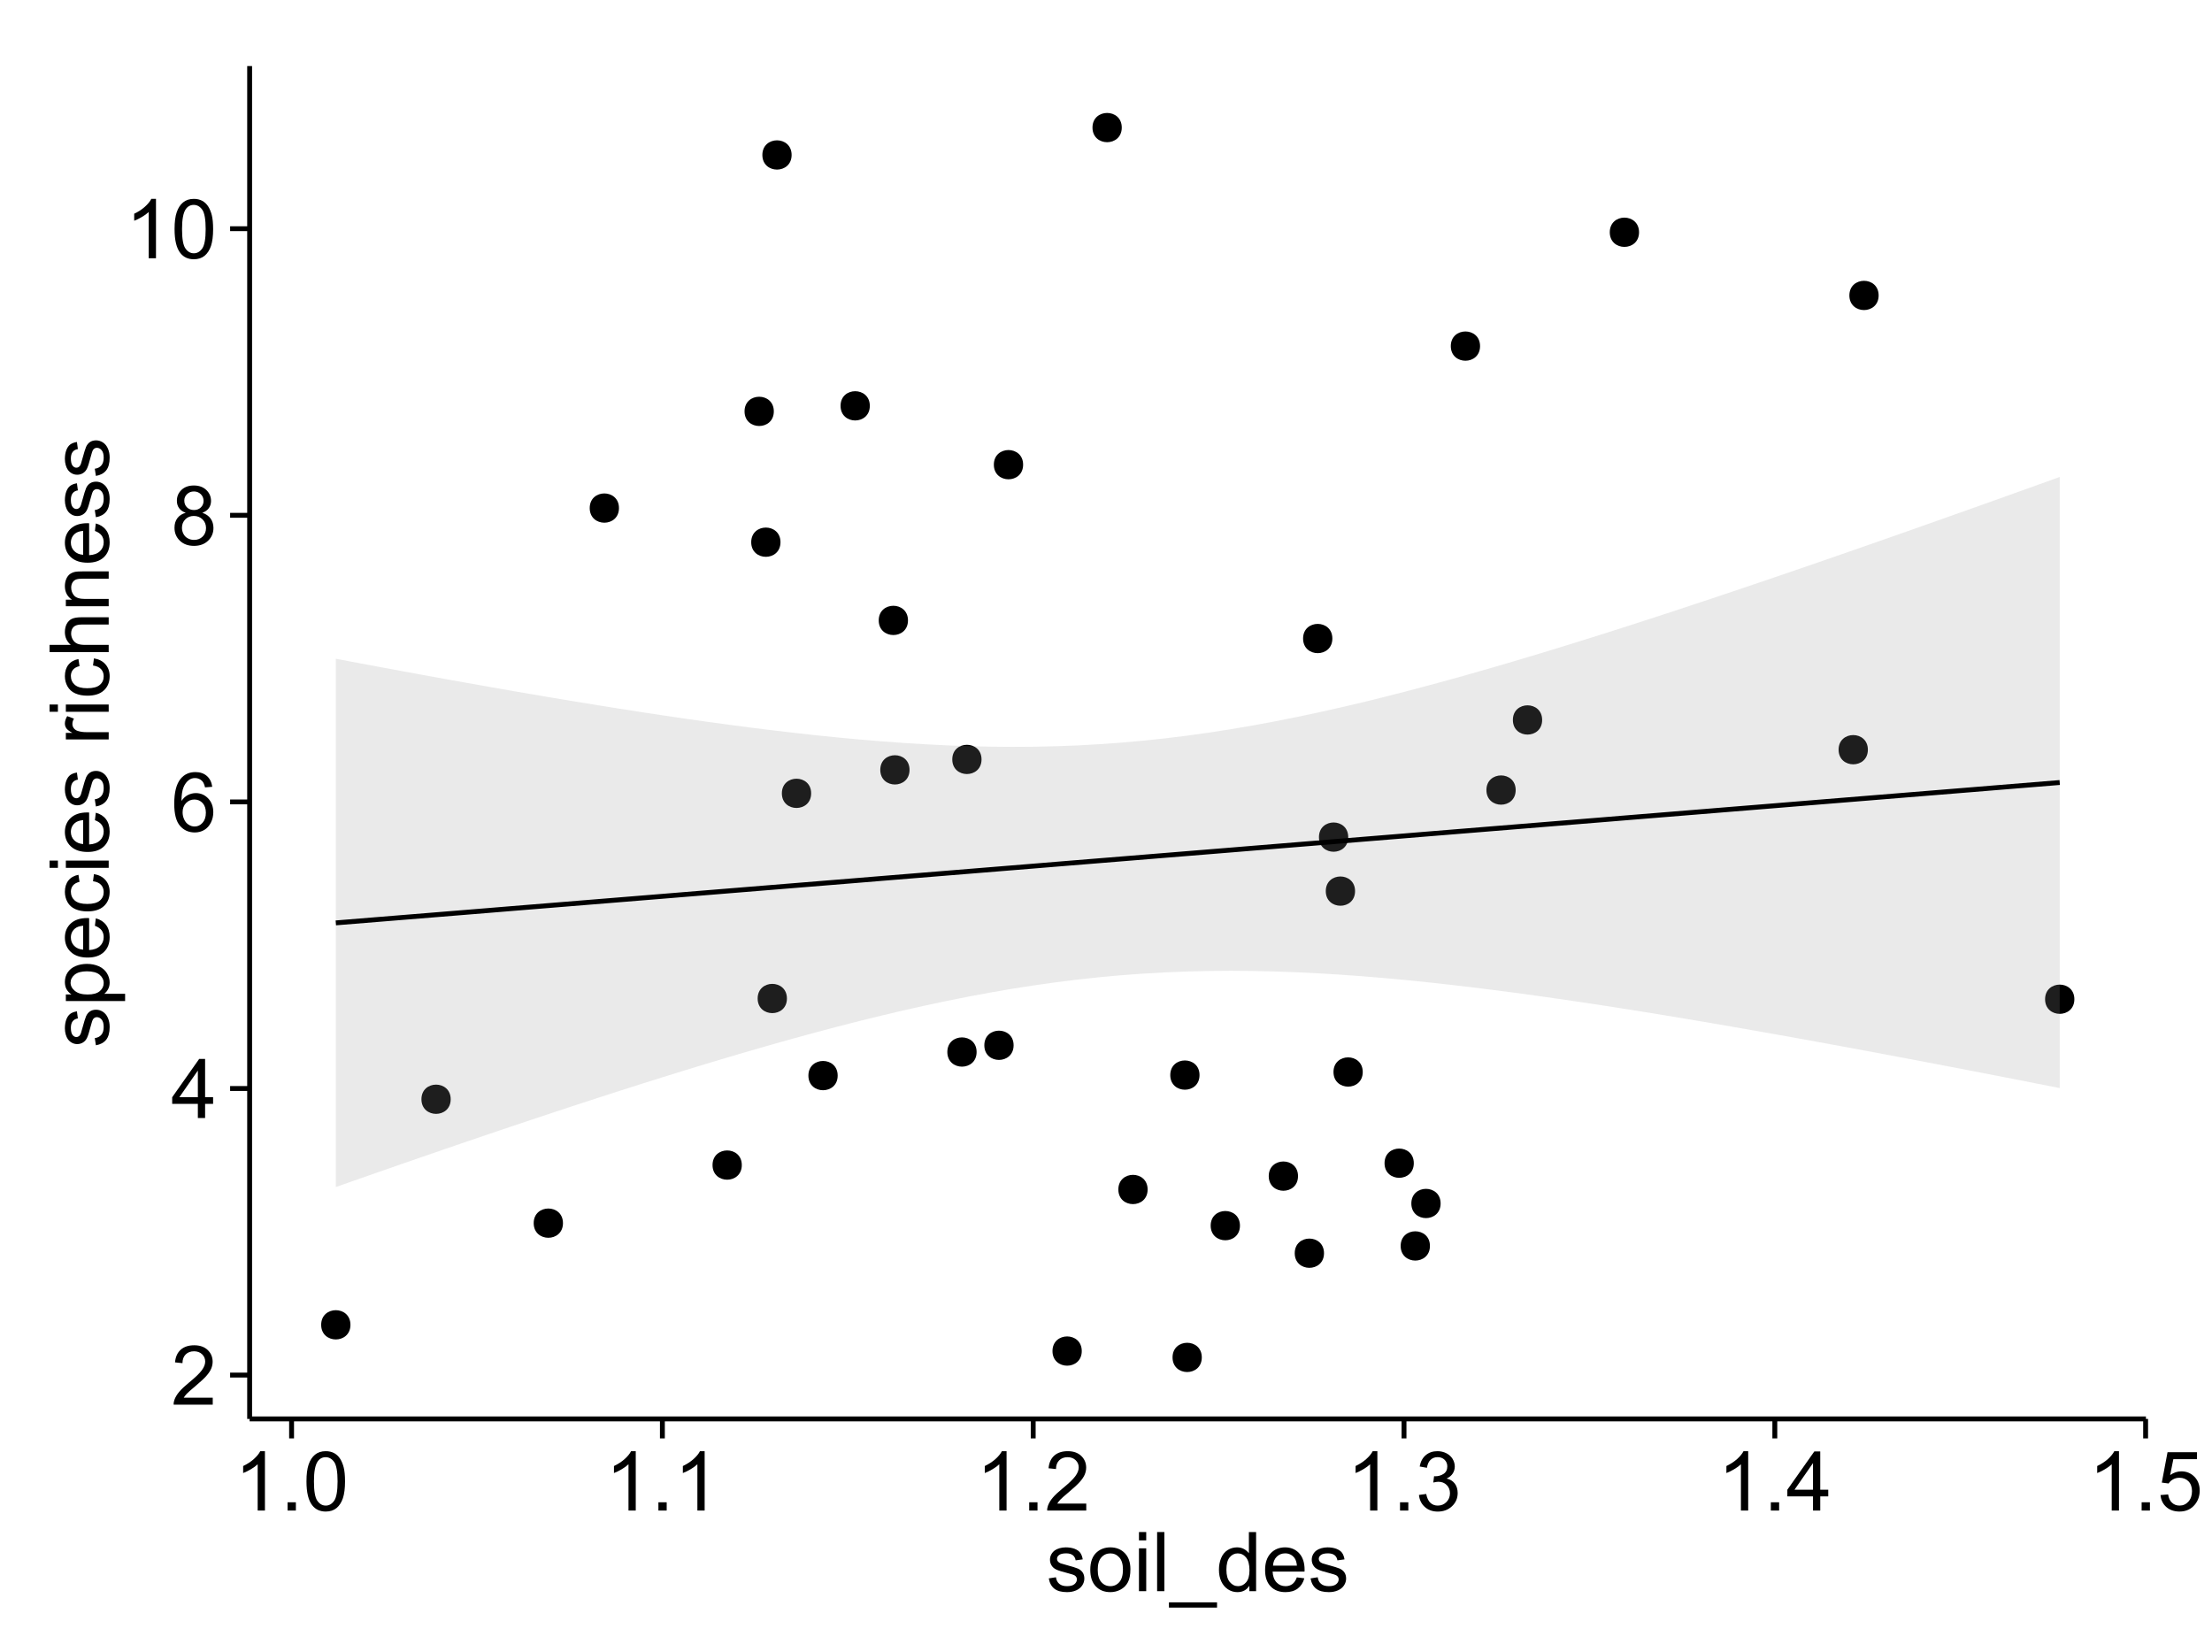<?xml version="1.0" encoding="UTF-8"?>
<svg xmlns="http://www.w3.org/2000/svg" xmlns:xlink="http://www.w3.org/1999/xlink" width="482pt" height="360pt" viewBox="0 0 482 360" version="1.1">
<defs>
<g>
<symbol overflow="visible" id="glyph0-0">
<path style="stroke:none;" d="M 9.062 -1.52 L 9.062 0 L 0.547 0 C 0.531 -0.379 0.594 -0.742 0.73 -1.098 C 0.945 -1.676 1.293 -2.25 1.77 -2.812 C 2.246 -3.375 2.934 -4.023 3.84 -4.766 C 5.238 -5.906 6.188 -6.816 6.68 -7.492 C 7.172 -8.16 7.418 -8.793 7.418 -9.395 C 7.418 -10.02 7.191 -10.551 6.746 -10.98 C 6.293 -11.41 5.711 -11.625 4.992 -11.629 C 4.23 -11.625 3.621 -11.395 3.164 -10.941 C 2.703 -10.48 2.469 -9.848 2.469 -9.043 L 0.844 -9.211 C 0.953 -10.422 1.371 -11.344 2.102 -11.984 C 2.824 -12.617 3.801 -12.938 5.027 -12.938 C 6.262 -12.938 7.238 -12.594 7.961 -11.91 C 8.68 -11.223 9.039 -10.371 9.043 -9.359 C 9.039 -8.84 8.934 -8.336 8.727 -7.84 C 8.512 -7.34 8.164 -6.812 7.676 -6.266 C 7.188 -5.711 6.375 -4.957 5.238 -4 C 4.285 -3.199 3.676 -2.66 3.41 -2.379 C 3.141 -2.094 2.918 -1.805 2.742 -1.52 Z M 9.062 -1.52 "/>
</symbol>
<symbol overflow="visible" id="glyph0-1">
<path style="stroke:none;" d="M 5.82 0 L 5.82 -3.086 L 0.227 -3.086 L 0.227 -4.535 L 6.109 -12.883 L 7.398 -12.883 L 7.398 -4.535 L 9.141 -4.535 L 9.141 -3.086 L 7.398 -3.086 L 7.398 0 Z M 5.82 -4.535 L 5.82 -10.344 L 1.785 -4.535 Z M 5.82 -4.535 "/>
</symbol>
<symbol overflow="visible" id="glyph0-2">
<path style="stroke:none;" d="M 8.957 -9.73 L 7.383 -9.605 C 7.242 -10.223 7.043 -10.676 6.785 -10.961 C 6.355 -11.41 5.828 -11.637 5.203 -11.637 C 4.695 -11.637 4.25 -11.496 3.875 -11.215 C 3.375 -10.852 2.984 -10.32 2.695 -9.625 C 2.406 -8.926 2.258 -7.934 2.25 -6.645 C 2.629 -7.223 3.094 -7.652 3.645 -7.938 C 4.195 -8.215 4.773 -8.355 5.379 -8.359 C 6.434 -8.355 7.328 -7.969 8.07 -7.195 C 8.809 -6.418 9.18 -5.414 9.184 -4.184 C 9.18 -3.371 9.008 -2.617 8.66 -1.926 C 8.312 -1.23 7.832 -0.699 7.227 -0.332 C 6.613 0.035 5.922 0.215 5.148 0.219 C 3.828 0.215 2.754 -0.266 1.922 -1.234 C 1.09 -2.199 0.672 -3.797 0.676 -6.031 C 0.672 -8.516 1.133 -10.328 2.055 -11.461 C 2.855 -12.445 3.938 -12.938 5.301 -12.938 C 6.312 -12.938 7.141 -12.652 7.789 -12.086 C 8.434 -11.516 8.824 -10.73 8.957 -9.73 Z M 2.496 -4.176 C 2.496 -3.629 2.609 -3.105 2.844 -2.609 C 3.07 -2.109 3.395 -1.73 3.812 -1.473 C 4.227 -1.207 4.664 -1.078 5.125 -1.082 C 5.789 -1.078 6.363 -1.348 6.844 -1.891 C 7.324 -2.426 7.562 -3.156 7.566 -4.086 C 7.562 -4.973 7.328 -5.676 6.855 -6.191 C 6.379 -6.703 5.781 -6.961 5.062 -6.961 C 4.348 -6.961 3.738 -6.703 3.242 -6.191 C 2.742 -5.676 2.496 -5.004 2.496 -4.176 Z M 2.496 -4.176 "/>
</symbol>
<symbol overflow="visible" id="glyph0-3">
<path style="stroke:none;" d="M 3.18 -6.988 C 2.52 -7.227 2.035 -7.57 1.723 -8.016 C 1.406 -8.461 1.246 -8.992 1.25 -9.617 C 1.246 -10.551 1.582 -11.34 2.258 -11.98 C 2.93 -12.617 3.828 -12.938 4.949 -12.938 C 6.07 -12.938 6.977 -12.609 7.664 -11.957 C 8.348 -11.301 8.688 -10.504 8.691 -9.57 C 8.688 -8.969 8.531 -8.449 8.219 -8.012 C 7.902 -7.566 7.426 -7.227 6.793 -6.988 C 7.582 -6.727 8.184 -6.309 8.598 -5.738 C 9.008 -5.16 9.215 -4.477 9.219 -3.684 C 9.215 -2.578 8.828 -1.652 8.051 -0.906 C 7.27 -0.156 6.242 0.215 4.977 0.219 C 3.699 0.215 2.676 -0.156 1.898 -0.91 C 1.117 -1.66 0.727 -2.602 0.73 -3.727 C 0.727 -4.562 0.938 -5.262 1.367 -5.832 C 1.789 -6.395 2.395 -6.781 3.18 -6.988 Z M 2.867 -9.668 C 2.863 -9.059 3.059 -8.559 3.453 -8.172 C 3.844 -7.785 4.355 -7.594 4.984 -7.594 C 5.59 -7.594 6.09 -7.785 6.48 -8.168 C 6.871 -8.551 7.066 -9.02 7.066 -9.578 C 7.066 -10.156 6.863 -10.645 6.465 -11.043 C 6.059 -11.438 5.559 -11.637 4.965 -11.637 C 4.359 -11.637 3.859 -11.441 3.465 -11.055 C 3.062 -10.668 2.863 -10.207 2.867 -9.668 Z M 2.355 -3.719 C 2.355 -3.262 2.461 -2.824 2.676 -2.406 C 2.887 -1.98 3.203 -1.652 3.629 -1.426 C 4.047 -1.191 4.504 -1.078 4.992 -1.082 C 5.746 -1.078 6.367 -1.32 6.863 -1.809 C 7.352 -2.293 7.598 -2.91 7.602 -3.664 C 7.598 -4.422 7.344 -5.055 6.84 -5.555 C 6.332 -6.051 5.699 -6.297 4.938 -6.301 C 4.191 -6.297 3.574 -6.051 3.09 -5.562 C 2.598 -5.066 2.355 -4.453 2.355 -3.719 Z M 2.355 -3.719 "/>
</symbol>
<symbol overflow="visible" id="glyph0-4">
<path style="stroke:none;" d="M 6.707 0 L 5.125 0 L 5.125 -10.082 C 4.742 -9.715 4.242 -9.352 3.625 -8.988 C 3.004 -8.625 2.449 -8.352 1.961 -8.172 L 1.961 -9.703 C 2.844 -10.117 3.617 -10.621 4.281 -11.215 C 4.941 -11.805 5.41 -12.379 5.688 -12.938 L 6.707 -12.938 Z M 6.707 0 "/>
</symbol>
<symbol overflow="visible" id="glyph0-5">
<path style="stroke:none;" d="M 0.746 -6.355 C 0.742 -7.875 0.898 -9.102 1.215 -10.031 C 1.527 -10.961 1.996 -11.676 2.613 -12.18 C 3.23 -12.684 4.008 -12.938 4.949 -12.938 C 5.637 -12.938 6.242 -12.797 6.766 -12.52 C 7.285 -12.238 7.715 -11.836 8.059 -11.316 C 8.395 -10.789 8.664 -10.152 8.859 -9.398 C 9.051 -8.645 9.145 -7.629 9.148 -6.355 C 9.145 -4.84 8.992 -3.617 8.684 -2.691 C 8.371 -1.762 7.906 -1.047 7.289 -0.539 C 6.672 -0.035 5.891 0.215 4.949 0.219 C 3.703 0.215 2.727 -0.227 2.023 -1.117 C 1.168 -2.188 0.742 -3.934 0.746 -6.355 Z M 2.375 -6.355 C 2.371 -4.234 2.621 -2.824 3.117 -2.129 C 3.609 -1.426 4.219 -1.078 4.949 -1.082 C 5.672 -1.078 6.281 -1.43 6.781 -2.137 C 7.273 -2.836 7.523 -4.242 7.523 -6.355 C 7.523 -8.473 7.273 -9.883 6.781 -10.582 C 6.281 -11.277 5.664 -11.625 4.93 -11.629 C 4.199 -11.625 3.621 -11.316 3.191 -10.703 C 2.645 -9.918 2.371 -8.469 2.375 -6.355 Z M 2.375 -6.355 "/>
</symbol>
<symbol overflow="visible" id="glyph0-6">
<path style="stroke:none;" d="M 1.633 0 L 1.633 -1.801 L 3.438 -1.801 L 3.438 0 Z M 1.633 0 "/>
</symbol>
<symbol overflow="visible" id="glyph0-7">
<path style="stroke:none;" d="M 0.758 -3.402 L 2.336 -3.613 C 2.516 -2.711 2.824 -2.062 3.266 -1.672 C 3.699 -1.273 4.23 -1.078 4.859 -1.082 C 5.602 -1.078 6.23 -1.336 6.746 -1.855 C 7.254 -2.367 7.512 -3.004 7.516 -3.77 C 7.512 -4.492 7.273 -5.094 6.801 -5.566 C 6.324 -6.035 5.723 -6.27 4.992 -6.273 C 4.691 -6.27 4.316 -6.211 3.875 -6.102 L 4.051 -7.488 C 4.152 -7.473 4.238 -7.465 4.305 -7.469 C 4.977 -7.465 5.582 -7.641 6.125 -7.996 C 6.66 -8.344 6.93 -8.887 6.934 -9.625 C 6.93 -10.199 6.734 -10.68 6.344 -11.062 C 5.949 -11.445 5.441 -11.637 4.824 -11.637 C 4.207 -11.637 3.695 -11.441 3.285 -11.055 C 2.875 -10.668 2.613 -10.09 2.496 -9.316 L 0.914 -9.598 C 1.105 -10.656 1.543 -11.477 2.23 -12.062 C 2.914 -12.645 3.766 -12.938 4.789 -12.938 C 5.488 -12.938 6.137 -12.785 6.73 -12.484 C 7.32 -12.18 7.773 -11.77 8.09 -11.25 C 8.402 -10.727 8.559 -10.172 8.562 -9.59 C 8.559 -9.031 8.41 -8.523 8.113 -8.066 C 7.812 -7.609 7.371 -7.246 6.785 -6.977 C 7.547 -6.801 8.137 -6.438 8.562 -5.883 C 8.98 -5.328 9.191 -4.633 9.195 -3.805 C 9.191 -2.676 8.781 -1.723 7.965 -0.945 C 7.141 -0.164 6.105 0.223 4.852 0.227 C 3.719 0.223 2.777 -0.109 2.035 -0.781 C 1.285 -1.453 0.859 -2.328 0.758 -3.402 Z M 0.758 -3.402 "/>
</symbol>
<symbol overflow="visible" id="glyph0-8">
<path style="stroke:none;" d="M 0.746 -3.375 L 2.406 -3.516 C 2.527 -2.707 2.812 -2.098 3.266 -1.691 C 3.711 -1.281 4.254 -1.078 4.887 -1.082 C 5.648 -1.078 6.293 -1.363 6.82 -1.941 C 7.344 -2.512 7.605 -3.273 7.609 -4.227 C 7.605 -5.125 7.352 -5.84 6.848 -6.363 C 6.34 -6.883 5.676 -7.141 4.859 -7.145 C 4.344 -7.141 3.887 -7.027 3.48 -6.797 C 3.07 -6.566 2.746 -6.266 2.516 -5.898 L 1.027 -6.09 L 2.277 -12.711 L 8.684 -12.711 L 8.684 -11.195 L 3.543 -11.195 L 2.848 -7.734 C 3.621 -8.273 4.43 -8.543 5.281 -8.543 C 6.402 -8.543 7.352 -8.152 8.129 -7.371 C 8.898 -6.59 9.285 -5.586 9.289 -4.367 C 9.285 -3.195 8.945 -2.188 8.27 -1.344 C 7.441 -0.301 6.316 0.215 4.887 0.219 C 3.715 0.215 2.758 -0.109 2.016 -0.766 C 1.273 -1.418 0.848 -2.289 0.746 -3.375 Z M 0.746 -3.375 "/>
</symbol>
<symbol overflow="visible" id="glyph0-9">
<path style="stroke:none;" d="M 0.555 -2.785 L 2.117 -3.031 C 2.203 -2.402 2.449 -1.922 2.852 -1.59 C 3.25 -1.254 3.812 -1.09 4.535 -1.09 C 5.262 -1.09 5.801 -1.234 6.152 -1.531 C 6.504 -1.824 6.68 -2.172 6.68 -2.574 C 6.68 -2.926 6.523 -3.207 6.215 -3.418 C 5.996 -3.555 5.457 -3.734 4.598 -3.953 C 3.434 -4.246 2.629 -4.5 2.184 -4.715 C 1.734 -4.926 1.395 -5.223 1.164 -5.602 C 0.93 -5.98 0.812 -6.398 0.816 -6.855 C 0.812 -7.27 0.91 -7.652 1.102 -8.012 C 1.293 -8.363 1.551 -8.66 1.883 -8.895 C 2.125 -9.074 2.461 -9.227 2.887 -9.355 C 3.309 -9.48 3.766 -9.543 4.254 -9.547 C 4.984 -9.543 5.625 -9.438 6.184 -9.23 C 6.734 -9.016 7.145 -8.73 7.41 -8.371 C 7.672 -8.008 7.852 -7.527 7.953 -6.926 L 6.406 -6.715 C 6.332 -7.195 6.129 -7.57 5.793 -7.84 C 5.453 -8.105 4.977 -8.238 4.367 -8.242 C 3.637 -8.238 3.121 -8.117 2.812 -7.883 C 2.5 -7.641 2.344 -7.359 2.348 -7.039 C 2.344 -6.832 2.406 -6.648 2.539 -6.484 C 2.664 -6.312 2.867 -6.172 3.148 -6.062 C 3.301 -6.004 3.766 -5.871 4.543 -5.66 C 5.66 -5.359 6.441 -5.113 6.887 -4.926 C 7.324 -4.734 7.672 -4.457 7.926 -4.094 C 8.176 -3.73 8.301 -3.281 8.305 -2.742 C 8.301 -2.215 8.148 -1.719 7.844 -1.254 C 7.535 -0.785 7.09 -0.422 6.512 -0.172 C 5.926 0.086 5.27 0.211 4.543 0.211 C 3.328 0.211 2.406 -0.039 1.77 -0.543 C 1.133 -1.047 0.727 -1.793 0.555 -2.785 Z M 0.555 -2.785 "/>
</symbol>
<symbol overflow="visible" id="glyph0-10">
<path style="stroke:none;" d="M 0.598 -4.668 C 0.598 -6.391 1.078 -7.672 2.039 -8.508 C 2.84 -9.199 3.816 -9.543 4.977 -9.547 C 6.254 -9.543 7.305 -9.125 8.121 -8.285 C 8.934 -7.441 9.34 -6.277 9.344 -4.797 C 9.34 -3.594 9.16 -2.648 8.801 -1.961 C 8.441 -1.27 7.914 -0.734 7.227 -0.359 C 6.535 0.023 5.785 0.211 4.977 0.211 C 3.664 0.211 2.609 -0.207 1.805 -1.047 C 1 -1.883 0.598 -3.09 0.598 -4.668 Z M 2.223 -4.668 C 2.219 -3.469 2.48 -2.574 3.004 -1.98 C 3.523 -1.387 4.18 -1.09 4.977 -1.09 C 5.758 -1.09 6.41 -1.387 6.934 -1.984 C 7.453 -2.582 7.715 -3.492 7.719 -4.719 C 7.715 -5.871 7.453 -6.746 6.93 -7.344 C 6.402 -7.934 5.75 -8.23 4.977 -8.234 C 4.18 -8.23 3.523 -7.938 3.004 -7.348 C 2.48 -6.754 2.219 -5.859 2.223 -4.668 Z M 2.223 -4.668 "/>
</symbol>
<symbol overflow="visible" id="glyph0-11">
<path style="stroke:none;" d="M 1.195 -11.066 L 1.195 -12.883 L 2.777 -12.883 L 2.777 -11.066 Z M 1.195 0 L 1.195 -9.336 L 2.777 -9.336 L 2.777 0 Z M 1.195 0 "/>
</symbol>
<symbol overflow="visible" id="glyph0-12">
<path style="stroke:none;" d="M 1.152 0 L 1.152 -12.883 L 2.734 -12.883 L 2.734 0 Z M 1.152 0 "/>
</symbol>
<symbol overflow="visible" id="glyph0-13">
<path style="stroke:none;" d="M -0.273 3.578 L -0.273 2.434 L 10.211 2.434 L 10.211 3.578 Z M -0.273 3.578 "/>
</symbol>
<symbol overflow="visible" id="glyph0-14">
<path style="stroke:none;" d="M 7.242 0 L 7.242 -1.18 C 6.648 -0.25 5.777 0.211 4.633 0.211 C 3.887 0.211 3.203 0.008 2.578 -0.402 C 1.953 -0.812 1.469 -1.387 1.129 -2.121 C 0.785 -2.855 0.613 -3.699 0.617 -4.656 C 0.613 -5.586 0.77 -6.43 1.082 -7.191 C 1.391 -7.949 1.855 -8.531 2.477 -8.938 C 3.098 -9.34 3.793 -9.543 4.562 -9.547 C 5.121 -9.543 5.621 -9.426 6.062 -9.188 C 6.5 -8.949 6.859 -8.641 7.137 -8.262 L 7.137 -12.883 L 8.711 -12.883 L 8.711 0 Z M 2.242 -4.656 C 2.238 -3.461 2.488 -2.566 2.996 -1.977 C 3.496 -1.383 4.094 -1.09 4.781 -1.09 C 5.473 -1.09 6.059 -1.371 6.543 -1.938 C 7.023 -2.5 7.266 -3.363 7.27 -4.527 C 7.266 -5.801 7.02 -6.738 6.531 -7.336 C 6.035 -7.934 5.43 -8.23 4.711 -8.234 C 4.008 -8.23 3.418 -7.945 2.949 -7.371 C 2.473 -6.797 2.238 -5.891 2.242 -4.656 Z M 2.242 -4.656 "/>
</symbol>
<symbol overflow="visible" id="glyph0-15">
<path style="stroke:none;" d="M 7.578 -3.008 L 9.211 -2.805 C 8.953 -1.848 8.473 -1.105 7.777 -0.578 C 7.078 -0.051 6.188 0.211 5.105 0.211 C 3.738 0.211 2.656 -0.207 1.859 -1.051 C 1.055 -1.887 0.656 -3.066 0.66 -4.586 C 0.656 -6.156 1.059 -7.375 1.871 -8.246 C 2.676 -9.109 3.727 -9.543 5.02 -9.547 C 6.266 -9.543 7.285 -9.117 8.078 -8.27 C 8.867 -7.418 9.262 -6.223 9.266 -4.684 C 9.262 -4.586 9.258 -4.445 9.254 -4.262 L 2.293 -4.262 C 2.348 -3.234 2.641 -2.449 3.164 -1.906 C 3.684 -1.359 4.332 -1.09 5.117 -1.09 C 5.691 -1.09 6.188 -1.242 6.598 -1.547 C 7.008 -1.852 7.332 -2.336 7.578 -3.008 Z M 2.383 -5.562 L 7.594 -5.562 C 7.523 -6.344 7.324 -6.934 6.996 -7.328 C 6.492 -7.934 5.836 -8.238 5.035 -8.242 C 4.305 -8.238 3.695 -7.996 3.203 -7.512 C 2.707 -7.027 2.434 -6.375 2.383 -5.562 Z M 2.383 -5.562 "/>
</symbol>
<symbol overflow="visible" id="glyph1-0">
<path style="stroke:none;" d="M -2.785 -0.555 L -3.031 -2.117 C -2.402 -2.203 -1.922 -2.449 -1.59 -2.852 C -1.254 -3.25 -1.09 -3.812 -1.09 -4.535 C -1.09 -5.262 -1.234 -5.801 -1.531 -6.152 C -1.824 -6.504 -2.172 -6.68 -2.574 -6.68 C -2.926 -6.68 -3.207 -6.523 -3.418 -6.215 C -3.555 -5.996 -3.734 -5.457 -3.953 -4.598 C -4.246 -3.434 -4.5 -2.629 -4.715 -2.184 C -4.926 -1.734 -5.223 -1.395 -5.602 -1.164 C -5.98 -0.93 -6.398 -0.812 -6.855 -0.816 C -7.27 -0.812 -7.652 -0.91 -8.012 -1.102 C -8.363 -1.293 -8.66 -1.551 -8.895 -1.883 C -9.074 -2.125 -9.227 -2.461 -9.355 -2.887 C -9.48 -3.309 -9.543 -3.766 -9.547 -4.254 C -9.543 -4.984 -9.438 -5.625 -9.23 -6.184 C -9.016 -6.734 -8.73 -7.145 -8.371 -7.41 C -8.008 -7.672 -7.527 -7.852 -6.926 -7.953 L -6.715 -6.406 C -7.195 -6.332 -7.57 -6.129 -7.84 -5.797 C -8.105 -5.457 -8.238 -4.98 -8.242 -4.367 C -8.238 -3.637 -8.117 -3.121 -7.883 -2.812 C -7.641 -2.5 -7.359 -2.344 -7.039 -2.348 C -6.832 -2.344 -6.648 -2.406 -6.484 -2.539 C -6.312 -2.664 -6.172 -2.867 -6.062 -3.148 C -6.004 -3.301 -5.871 -3.766 -5.66 -4.543 C -5.359 -5.66 -5.113 -6.441 -4.926 -6.887 C -4.734 -7.324 -4.457 -7.672 -4.094 -7.926 C -3.73 -8.176 -3.281 -8.301 -2.742 -8.305 C -2.211 -8.301 -1.711 -8.148 -1.25 -7.844 C -0.781 -7.535 -0.422 -7.09 -0.172 -6.512 C 0.086 -5.926 0.211 -5.27 0.211 -4.543 C 0.211 -3.328 -0.039 -2.406 -0.543 -1.77 C -1.047 -1.133 -1.793 -0.727 -2.785 -0.555 Z M -2.785 -0.555 "/>
</symbol>
<symbol overflow="visible" id="glyph1-1">
<path style="stroke:none;" d="M 3.578 -1.188 L -9.336 -1.188 L -9.336 -2.629 L -8.121 -2.629 C -8.594 -2.965 -8.949 -3.348 -9.188 -3.777 C -9.426 -4.203 -9.543 -4.723 -9.547 -5.336 C -9.543 -6.129 -9.34 -6.832 -8.93 -7.445 C -8.516 -8.051 -7.934 -8.512 -7.191 -8.824 C -6.441 -9.133 -5.625 -9.285 -4.738 -9.289 C -3.781 -9.285 -2.922 -9.113 -2.156 -8.773 C -1.391 -8.43 -0.805 -7.934 -0.398 -7.281 C 0.008 -6.625 0.211 -5.938 0.211 -5.219 C 0.211 -4.691 0.102 -4.219 -0.121 -3.801 C -0.344 -3.379 -0.625 -3.035 -0.965 -2.77 L 3.578 -2.77 Z M -4.613 -2.621 C -3.41 -2.613 -2.523 -2.855 -1.949 -3.348 C -1.375 -3.832 -1.09 -4.422 -1.09 -5.117 C -1.09 -5.816 -1.387 -6.418 -1.98 -6.922 C -2.574 -7.418 -3.496 -7.668 -4.746 -7.672 C -5.934 -7.668 -6.824 -7.426 -7.418 -6.938 C -8.008 -6.449 -8.301 -5.863 -8.305 -5.188 C -8.301 -4.508 -7.988 -3.914 -7.359 -3.398 C -6.727 -2.879 -5.809 -2.617 -4.613 -2.621 Z M -4.613 -2.621 "/>
</symbol>
<symbol overflow="visible" id="glyph1-2">
<path style="stroke:none;" d="M -3.004 -7.578 L -2.805 -9.211 C -1.848 -8.953 -1.105 -8.473 -0.578 -7.777 C -0.051 -7.078 0.211 -6.188 0.211 -5.105 C 0.211 -3.738 -0.207 -2.656 -1.051 -1.859 C -1.887 -1.055 -3.066 -0.656 -4.586 -0.66 C -6.156 -0.656 -7.375 -1.059 -8.246 -1.871 C -9.109 -2.676 -9.543 -3.727 -9.547 -5.02 C -9.543 -6.266 -9.117 -7.285 -8.27 -8.078 C -7.418 -8.867 -6.223 -9.262 -4.684 -9.266 C -4.586 -9.262 -4.445 -9.258 -4.262 -9.254 L -4.262 -2.293 C -3.234 -2.348 -2.449 -2.641 -1.906 -3.164 C -1.359 -3.684 -1.09 -4.332 -1.09 -5.117 C -1.09 -5.691 -1.242 -6.188 -1.547 -6.598 C -1.852 -7.008 -2.336 -7.332 -3.004 -7.578 Z M -5.562 -2.383 L -5.562 -7.594 C -6.344 -7.523 -6.934 -7.324 -7.328 -6.996 C -7.934 -6.492 -8.238 -5.836 -8.242 -5.035 C -8.238 -4.305 -7.996 -3.695 -7.512 -3.203 C -7.027 -2.707 -6.375 -2.434 -5.562 -2.383 Z M -5.562 -2.383 "/>
</symbol>
<symbol overflow="visible" id="glyph1-3">
<path style="stroke:none;" d="M -3.418 -7.277 L -3.215 -8.832 C -2.141 -8.66 -1.301 -8.227 -0.699 -7.527 C -0.09 -6.824 0.211 -5.965 0.211 -4.949 C 0.211 -3.668 -0.203 -2.641 -1.039 -1.867 C -1.871 -1.09 -3.07 -0.703 -4.633 -0.703 C -5.637 -0.703 -6.52 -0.867 -7.277 -1.203 C -8.031 -1.535 -8.598 -2.047 -8.977 -2.73 C -9.355 -3.41 -9.543 -4.152 -9.547 -4.957 C -9.543 -5.969 -9.289 -6.797 -8.777 -7.441 C -8.262 -8.086 -7.531 -8.5 -6.59 -8.684 L -6.355 -7.145 C -6.98 -6.996 -7.453 -6.738 -7.77 -6.367 C -8.082 -5.992 -8.238 -5.543 -8.242 -5.02 C -8.238 -4.219 -7.953 -3.57 -7.387 -3.074 C -6.812 -2.574 -5.91 -2.324 -4.676 -2.328 C -3.422 -2.324 -2.508 -2.566 -1.941 -3.047 C -1.371 -3.527 -1.09 -4.152 -1.09 -4.93 C -1.09 -5.547 -1.277 -6.066 -1.66 -6.484 C -2.035 -6.898 -2.621 -7.164 -3.418 -7.277 Z M -3.418 -7.277 "/>
</symbol>
<symbol overflow="visible" id="glyph1-4">
<path style="stroke:none;" d="M -11.066 -1.195 L -12.883 -1.195 L -12.883 -2.777 L -11.066 -2.777 Z M 0 -1.195 L -9.336 -1.195 L -9.336 -2.777 L 0 -2.777 Z M 0 -1.195 "/>
</symbol>
<symbol overflow="visible" id="glyph1-5">
<path style="stroke:none;" d=""/>
</symbol>
<symbol overflow="visible" id="glyph1-6">
<path style="stroke:none;" d="M 0 -1.168 L -9.336 -1.168 L -9.336 -2.594 L -7.918 -2.594 C -8.578 -2.953 -9.016 -3.289 -9.23 -3.598 C -9.438 -3.906 -9.543 -4.242 -9.547 -4.613 C -9.543 -5.145 -9.375 -5.688 -9.035 -6.242 L -7.566 -5.695 C -7.793 -5.309 -7.91 -4.922 -7.91 -4.535 C -7.91 -4.188 -7.805 -3.875 -7.598 -3.602 C -7.387 -3.324 -7.098 -3.129 -6.734 -3.016 C -6.168 -2.836 -5.555 -2.746 -4.887 -2.75 L 0 -2.75 Z M 0 -1.168 "/>
</symbol>
<symbol overflow="visible" id="glyph1-7">
<path style="stroke:none;" d="M 0 -1.188 L -12.883 -1.188 L -12.883 -2.77 L -8.262 -2.77 C -9.117 -3.504 -9.543 -4.434 -9.547 -5.562 C -9.543 -6.25 -9.406 -6.852 -9.137 -7.363 C -8.859 -7.871 -8.484 -8.234 -8.004 -8.457 C -7.523 -8.676 -6.824 -8.789 -5.914 -8.789 L 0 -8.789 L 0 -7.207 L -5.914 -7.207 C -6.703 -7.207 -7.281 -7.035 -7.641 -6.691 C -8 -6.348 -8.18 -5.863 -8.184 -5.238 C -8.18 -4.77 -8.059 -4.328 -7.816 -3.914 C -7.574 -3.5 -7.242 -3.203 -6.828 -3.031 C -6.406 -2.852 -5.832 -2.766 -5.105 -2.77 L 0 -2.77 Z M 0 -1.188 "/>
</symbol>
<symbol overflow="visible" id="glyph1-8">
<path style="stroke:none;" d="M 0 -1.188 L -9.336 -1.188 L -9.336 -2.609 L -8.008 -2.609 C -9.031 -3.293 -9.543 -4.285 -9.547 -5.582 C -9.543 -6.141 -9.441 -6.656 -9.242 -7.133 C -9.035 -7.602 -8.77 -7.957 -8.445 -8.191 C -8.113 -8.426 -7.727 -8.59 -7.277 -8.684 C -6.98 -8.742 -6.465 -8.77 -5.738 -8.773 L 0 -8.773 L 0 -7.188 L -5.68 -7.188 C -6.32 -7.184 -6.801 -7.121 -7.121 -7.004 C -7.438 -6.879 -7.695 -6.66 -7.887 -6.348 C -8.074 -6.031 -8.168 -5.664 -8.172 -5.246 C -8.168 -4.57 -7.953 -3.992 -7.531 -3.504 C -7.102 -3.012 -6.293 -2.766 -5.098 -2.77 L 0 -2.77 Z M 0 -1.188 "/>
</symbol>
</g>
<clipPath id="clip1">
  <path d="M 54.395 14.398 L 468.602 14.398 L 468.602 310.164 L 54.395 310.164 Z M 54.395 14.398 "/>
</clipPath>
</defs>
<g id="surface3201">
<rect x="0" y="0" width="482" height="360" style="fill:rgb(100%,100%,100%);fill-opacity:1;stroke:none;"/>
<rect x="0" y="0" width="482" height="360" style="fill:rgb(100%,100%,100%);fill-opacity:1;stroke:none;"/>
<path style="fill:none;stroke-width:1.063;stroke-linecap:round;stroke-linejoin:round;stroke:rgb(100%,100%,100%);stroke-opacity:1;stroke-miterlimit:10;" d="M 0 360 L 482 360 L 482 0 L 0 0 Z M 0 360 "/>
<g clip-path="url(#clip1)" clip-rule="nonzero">
<path style=" stroke:none;fill-rule:nonzero;fill:rgb(100%,100%,100%);fill-opacity:1;" d="M 54.395 309.168 L 467.602 309.168 L 467.602 14.402 L 54.395 14.402 Z M 54.395 309.168 "/>
<path style=" stroke:none;fill-rule:nonzero;fill:rgb(0%,0%,0%);fill-opacity:1;" d="M 175.688 172.863 C 175.688 175.695 171.434 175.695 171.434 172.863 C 171.434 170.027 175.688 170.027 175.688 172.863 "/>
<path style=" stroke:none;fill-rule:nonzero;fill:rgb(0%,0%,0%);fill-opacity:1;" d="M 170.41 217.566 C 170.41 220.398 166.156 220.398 166.156 217.566 C 166.156 214.73 170.41 214.73 170.41 217.566 "/>
<path style=" stroke:none;fill-rule:nonzero;fill:rgb(0%,0%,0%);fill-opacity:1;" d="M 121.605 266.512 C 121.605 269.348 117.355 269.348 117.355 266.512 C 117.355 263.68 121.605 263.68 121.605 266.512 "/>
<path style=" stroke:none;fill-rule:nonzero;fill:rgb(0%,0%,0%);fill-opacity:1;" d="M 197.129 167.746 C 197.129 170.582 192.879 170.582 192.879 167.746 C 192.879 164.914 197.129 164.914 197.129 167.746 "/>
<path style=" stroke:none;fill-rule:nonzero;fill:rgb(0%,0%,0%);fill-opacity:1;" d="M 221.879 101.246 C 221.879 104.082 217.625 104.082 217.625 101.246 C 217.625 98.414 221.879 98.414 221.879 101.246 "/>
<path style=" stroke:none;fill-rule:nonzero;fill:rgb(0%,0%,0%);fill-opacity:1;" d="M 294.203 194.168 C 294.203 197 289.953 197 289.953 194.168 C 289.953 191.332 294.203 191.332 294.203 194.168 "/>
<path style=" stroke:none;fill-rule:nonzero;fill:rgb(0%,0%,0%);fill-opacity:1;" d="M 188.473 88.43 C 188.473 91.262 184.223 91.262 184.223 88.43 C 184.223 85.594 188.473 85.594 188.473 88.43 "/>
<path style=" stroke:none;fill-rule:nonzero;fill:rgb(0%,0%,0%);fill-opacity:1;" d="M 133.812 110.703 C 133.812 113.539 129.562 113.539 129.562 110.703 C 129.562 107.871 133.812 107.871 133.812 110.703 "/>
<path style=" stroke:none;fill-rule:nonzero;fill:rgb(0%,0%,0%);fill-opacity:1;" d="M 260.316 234.254 C 260.316 237.086 256.066 237.086 256.066 234.254 C 256.066 231.418 260.316 231.418 260.316 234.254 "/>
<path style=" stroke:none;fill-rule:nonzero;fill:rgb(0%,0%,0%);fill-opacity:1;" d="M 295.883 233.582 C 295.883 236.418 291.633 236.418 291.633 233.582 C 291.633 230.746 295.883 230.746 295.883 233.582 "/>
<path style=" stroke:none;fill-rule:nonzero;fill:rgb(0%,0%,0%);fill-opacity:1;" d="M 169.004 118.141 C 169.004 120.977 164.754 120.977 164.754 118.141 C 164.754 115.305 169.004 115.305 169.004 118.141 "/>
<path style=" stroke:none;fill-rule:nonzero;fill:rgb(0%,0%,0%);fill-opacity:1;" d="M 405.949 163.352 C 405.949 166.188 401.695 166.188 401.695 163.352 C 401.695 160.516 405.949 160.516 405.949 163.352 "/>
<path style=" stroke:none;fill-rule:nonzero;fill:rgb(0%,0%,0%);fill-opacity:1;" d="M 212.816 165.473 C 212.816 168.309 208.566 168.309 208.566 165.473 C 208.566 162.637 212.816 162.637 212.816 165.473 "/>
<path style=" stroke:none;fill-rule:nonzero;fill:rgb(0%,0%,0%);fill-opacity:1;" d="M 408.297 64.375 C 408.297 67.207 404.047 67.207 404.047 64.375 C 404.047 61.539 408.297 61.539 408.297 64.375 "/>
<path style=" stroke:none;fill-rule:nonzero;fill:rgb(0%,0%,0%);fill-opacity:1;" d="M 356.09 50.609 C 356.09 53.441 351.836 53.441 351.836 50.609 C 351.836 47.773 356.09 47.773 356.09 50.609 "/>
<path style=" stroke:none;fill-rule:nonzero;fill:rgb(0%,0%,0%);fill-opacity:1;" d="M 211.742 229.227 C 211.742 232.062 207.488 232.062 207.488 229.227 C 207.488 226.391 211.742 226.391 211.742 229.227 "/>
<path style=" stroke:none;fill-rule:nonzero;fill:rgb(0%,0%,0%);fill-opacity:1;" d="M 281.777 256.266 C 281.777 259.102 277.527 259.102 277.527 256.266 C 277.527 253.43 281.777 253.43 281.777 256.266 "/>
<path style=" stroke:none;fill-rule:nonzero;fill:rgb(0%,0%,0%);fill-opacity:1;" d="M 243.371 27.797 C 243.371 30.633 239.117 30.633 239.117 27.797 C 239.117 24.965 243.371 24.965 243.371 27.797 "/>
<path style=" stroke:none;fill-rule:nonzero;fill:rgb(0%,0%,0%);fill-opacity:1;" d="M 196.789 135.18 C 196.789 138.016 192.539 138.016 192.539 135.18 C 192.539 132.348 196.789 132.348 196.789 135.18 "/>
<path style=" stroke:none;fill-rule:nonzero;fill:rgb(0%,0%,0%);fill-opacity:1;" d="M 181.469 234.363 C 181.469 237.199 177.215 237.199 177.215 234.363 C 177.215 231.531 181.469 231.531 181.469 234.363 "/>
<path style=" stroke:none;fill-rule:nonzero;fill:rgb(0%,0%,0%);fill-opacity:1;" d="M 289.258 139.129 C 289.258 141.965 285.008 141.965 285.008 139.129 C 285.008 136.297 289.258 136.297 289.258 139.129 "/>
<path style=" stroke:none;fill-rule:nonzero;fill:rgb(0%,0%,0%);fill-opacity:1;" d="M 321.445 75.414 C 321.445 78.246 317.195 78.246 317.195 75.414 C 317.195 72.578 321.445 72.578 321.445 75.414 "/>
<path style=" stroke:none;fill-rule:nonzero;fill:rgb(0%,0%,0%);fill-opacity:1;" d="M 310.52 271.48 C 310.52 274.312 306.27 274.312 306.27 271.48 C 306.27 268.645 310.52 268.645 310.52 271.48 "/>
<path style=" stroke:none;fill-rule:nonzero;fill:rgb(0%,0%,0%);fill-opacity:1;" d="M 260.812 295.77 C 260.812 298.602 256.562 298.602 256.562 295.77 C 256.562 292.934 260.812 292.934 260.812 295.77 "/>
<path style=" stroke:none;fill-rule:nonzero;fill:rgb(0%,0%,0%);fill-opacity:1;" d="M 171.434 33.766 C 171.434 36.602 167.184 36.602 167.184 33.766 C 167.184 30.93 171.434 30.93 171.434 33.766 "/>
<path style=" stroke:none;fill-rule:nonzero;fill:rgb(0%,0%,0%);fill-opacity:1;" d="M 167.555 89.633 C 167.555 92.469 163.301 92.469 163.301 89.633 C 163.301 86.801 167.555 86.801 167.555 89.633 "/>
<path style=" stroke:none;fill-rule:nonzero;fill:rgb(0%,0%,0%);fill-opacity:1;" d="M 97.145 239.516 C 97.145 242.352 92.895 242.352 92.895 239.516 C 92.895 236.684 97.145 236.684 97.145 239.516 "/>
<path style=" stroke:none;fill-rule:nonzero;fill:rgb(0%,0%,0%);fill-opacity:1;" d="M 269.121 267.059 C 269.121 269.891 264.871 269.891 264.871 267.059 C 264.871 264.223 269.121 264.223 269.121 267.059 "/>
<path style=" stroke:none;fill-rule:nonzero;fill:rgb(0%,0%,0%);fill-opacity:1;" d="M 219.805 227.762 C 219.805 230.598 215.555 230.598 215.555 227.762 C 215.555 224.926 219.805 224.926 219.805 227.762 "/>
<path style=" stroke:none;fill-rule:nonzero;fill:rgb(0%,0%,0%);fill-opacity:1;" d="M 249.008 259.18 C 249.008 262.016 244.754 262.016 244.754 259.18 C 244.754 256.344 249.008 256.344 249.008 259.18 "/>
<path style=" stroke:none;fill-rule:nonzero;fill:rgb(0%,0%,0%);fill-opacity:1;" d="M 334.977 156.871 C 334.977 159.707 330.727 159.707 330.727 156.871 C 330.727 154.039 334.977 154.039 334.977 156.871 "/>
<path style=" stroke:none;fill-rule:nonzero;fill:rgb(0%,0%,0%);fill-opacity:1;" d="M 450.945 217.723 C 450.945 220.559 446.691 220.559 446.691 217.723 C 446.691 214.887 450.945 214.887 450.945 217.723 "/>
<path style=" stroke:none;fill-rule:nonzero;fill:rgb(0%,0%,0%);fill-opacity:1;" d="M 160.578 253.859 C 160.578 256.695 156.324 256.695 156.324 253.859 C 156.324 251.027 160.578 251.027 160.578 253.859 "/>
<path style=" stroke:none;fill-rule:nonzero;fill:rgb(0%,0%,0%);fill-opacity:1;" d="M 234.656 294.387 C 234.656 297.223 230.402 297.223 230.402 294.387 C 230.402 291.551 234.656 291.551 234.656 294.387 "/>
<path style=" stroke:none;fill-rule:nonzero;fill:rgb(0%,0%,0%);fill-opacity:1;" d="M 329.207 172.148 C 329.207 174.984 324.957 174.984 324.957 172.148 C 324.957 169.312 329.207 169.312 329.207 172.148 "/>
<path style=" stroke:none;fill-rule:nonzero;fill:rgb(0%,0%,0%);fill-opacity:1;" d="M 292.719 182.402 C 292.719 185.234 288.465 185.234 288.465 182.402 C 288.465 179.566 292.719 179.566 292.719 182.402 "/>
<path style=" stroke:none;fill-rule:nonzero;fill:rgb(0%,0%,0%);fill-opacity:1;" d="M 307.008 253.449 C 307.008 256.285 302.758 256.285 302.758 253.449 C 302.758 250.617 307.008 250.617 307.008 253.449 "/>
<path style=" stroke:none;fill-rule:nonzero;fill:rgb(0%,0%,0%);fill-opacity:1;" d="M 287.441 273.066 C 287.441 275.898 283.191 275.898 283.191 273.066 C 283.191 270.23 287.441 270.23 287.441 273.066 "/>
<path style=" stroke:none;fill-rule:nonzero;fill:rgb(0%,0%,0%);fill-opacity:1;" d="M 312.852 262.227 C 312.852 265.062 308.598 265.062 308.598 262.227 C 308.598 259.395 312.852 259.395 312.852 262.227 "/>
<path style=" stroke:none;fill-rule:nonzero;fill:rgb(0%,0%,0%);fill-opacity:1;" d="M 75.301 288.668 C 75.301 291.504 71.051 291.504 71.051 288.668 C 71.051 285.832 75.301 285.832 75.301 288.668 "/>
<path style=" stroke:none;fill-rule:nonzero;fill:rgb(0%,0%,0%);fill-opacity:1;" d="M 176.75 172.863 C 176.75 177.113 170.371 177.113 170.371 172.863 C 170.371 168.609 176.75 168.609 176.75 172.863 "/>
<path style=" stroke:none;fill-rule:nonzero;fill:rgb(0%,0%,0%);fill-opacity:1;" d="M 171.473 217.566 C 171.473 221.816 165.094 221.816 165.094 217.566 C 165.094 213.312 171.473 213.312 171.473 217.566 "/>
<path style=" stroke:none;fill-rule:nonzero;fill:rgb(0%,0%,0%);fill-opacity:1;" d="M 122.672 266.512 C 122.672 270.766 116.293 270.766 116.293 266.512 C 116.293 262.262 122.672 262.262 122.672 266.512 "/>
<path style=" stroke:none;fill-rule:nonzero;fill:rgb(0%,0%,0%);fill-opacity:1;" d="M 198.191 167.746 C 198.191 172 191.816 172 191.816 167.746 C 191.816 163.496 198.191 163.496 198.191 167.746 "/>
<path style=" stroke:none;fill-rule:nonzero;fill:rgb(0%,0%,0%);fill-opacity:1;" d="M 222.941 101.246 C 222.941 105.5 216.562 105.5 216.562 101.246 C 216.562 96.996 222.941 96.996 222.941 101.246 "/>
<path style=" stroke:none;fill-rule:nonzero;fill:rgb(0%,0%,0%);fill-opacity:1;" d="M 295.27 194.168 C 295.27 198.418 288.891 198.418 288.891 194.168 C 288.891 189.914 295.27 189.914 295.27 194.168 "/>
<path style=" stroke:none;fill-rule:nonzero;fill:rgb(0%,0%,0%);fill-opacity:1;" d="M 189.535 88.43 C 189.535 92.68 183.16 92.68 183.16 88.43 C 183.16 84.176 189.535 84.176 189.535 88.43 "/>
<path style=" stroke:none;fill-rule:nonzero;fill:rgb(0%,0%,0%);fill-opacity:1;" d="M 134.875 110.703 C 134.875 114.957 128.5 114.957 128.5 110.703 C 128.5 106.453 134.875 106.453 134.875 110.703 "/>
<path style=" stroke:none;fill-rule:nonzero;fill:rgb(0%,0%,0%);fill-opacity:1;" d="M 261.379 234.254 C 261.379 238.504 255.004 238.504 255.004 234.254 C 255.004 230 261.379 230 261.379 234.254 "/>
<path style=" stroke:none;fill-rule:nonzero;fill:rgb(0%,0%,0%);fill-opacity:1;" d="M 296.945 233.582 C 296.945 237.832 290.57 237.832 290.57 233.582 C 290.57 229.328 296.945 229.328 296.945 233.582 "/>
<path style=" stroke:none;fill-rule:nonzero;fill:rgb(0%,0%,0%);fill-opacity:1;" d="M 170.07 118.141 C 170.07 122.391 163.691 122.391 163.691 118.141 C 163.691 113.887 170.07 113.887 170.07 118.141 "/>
<path style=" stroke:none;fill-rule:nonzero;fill:rgb(0%,0%,0%);fill-opacity:1;" d="M 407.012 163.352 C 407.012 167.605 400.633 167.605 400.633 163.352 C 400.633 159.102 407.012 159.102 407.012 163.352 "/>
<path style=" stroke:none;fill-rule:nonzero;fill:rgb(0%,0%,0%);fill-opacity:1;" d="M 213.879 165.473 C 213.879 169.723 207.504 169.723 207.504 165.473 C 207.504 161.219 213.879 161.219 213.879 165.473 "/>
<path style=" stroke:none;fill-rule:nonzero;fill:rgb(0%,0%,0%);fill-opacity:1;" d="M 409.359 64.375 C 409.359 68.625 402.984 68.625 402.984 64.375 C 402.984 60.121 409.359 60.121 409.359 64.375 "/>
<path style=" stroke:none;fill-rule:nonzero;fill:rgb(0%,0%,0%);fill-opacity:1;" d="M 357.152 50.609 C 357.152 54.859 350.773 54.859 350.773 50.609 C 350.773 46.355 357.152 46.355 357.152 50.609 "/>
<path style=" stroke:none;fill-rule:nonzero;fill:rgb(0%,0%,0%);fill-opacity:1;" d="M 212.805 229.227 C 212.805 233.48 206.426 233.48 206.426 229.227 C 206.426 224.977 212.805 224.977 212.805 229.227 "/>
<path style=" stroke:none;fill-rule:nonzero;fill:rgb(0%,0%,0%);fill-opacity:1;" d="M 282.84 256.266 C 282.84 260.52 276.461 260.52 276.461 256.266 C 276.461 252.016 282.84 252.016 282.84 256.266 "/>
<path style=" stroke:none;fill-rule:nonzero;fill:rgb(0%,0%,0%);fill-opacity:1;" d="M 244.434 27.797 C 244.434 32.051 238.055 32.051 238.055 27.797 C 238.055 23.547 244.434 23.547 244.434 27.797 "/>
<path style=" stroke:none;fill-rule:nonzero;fill:rgb(0%,0%,0%);fill-opacity:1;" d="M 197.852 135.18 C 197.852 139.434 191.477 139.434 191.477 135.18 C 191.477 130.93 197.852 130.93 197.852 135.18 "/>
<path style=" stroke:none;fill-rule:nonzero;fill:rgb(0%,0%,0%);fill-opacity:1;" d="M 182.531 234.363 C 182.531 238.617 176.152 238.617 176.152 234.363 C 176.152 230.113 182.531 230.113 182.531 234.363 "/>
<path style=" stroke:none;fill-rule:nonzero;fill:rgb(0%,0%,0%);fill-opacity:1;" d="M 290.324 139.129 C 290.324 143.383 283.945 143.383 283.945 139.129 C 283.945 134.879 290.324 134.879 290.324 139.129 "/>
<path style=" stroke:none;fill-rule:nonzero;fill:rgb(0%,0%,0%);fill-opacity:1;" d="M 322.508 75.414 C 322.508 79.664 316.133 79.664 316.133 75.414 C 316.133 71.16 322.508 71.16 322.508 75.414 "/>
<path style=" stroke:none;fill-rule:nonzero;fill:rgb(0%,0%,0%);fill-opacity:1;" d="M 311.586 271.48 C 311.586 275.73 305.207 275.73 305.207 271.48 C 305.207 267.227 311.586 267.227 311.586 271.48 "/>
<path style=" stroke:none;fill-rule:nonzero;fill:rgb(0%,0%,0%);fill-opacity:1;" d="M 261.875 295.77 C 261.875 300.02 255.5 300.02 255.5 295.77 C 255.5 291.516 261.875 291.516 261.875 295.77 "/>
<path style=" stroke:none;fill-rule:nonzero;fill:rgb(0%,0%,0%);fill-opacity:1;" d="M 172.496 33.766 C 172.496 38.016 166.121 38.016 166.121 33.766 C 166.121 29.512 172.496 29.512 172.496 33.766 "/>
<path style=" stroke:none;fill-rule:nonzero;fill:rgb(0%,0%,0%);fill-opacity:1;" d="M 168.617 89.633 C 168.617 93.887 162.238 93.887 162.238 89.633 C 162.238 85.383 168.617 85.383 168.617 89.633 "/>
<path style=" stroke:none;fill-rule:nonzero;fill:rgb(0%,0%,0%);fill-opacity:1;" d="M 98.207 239.516 C 98.207 243.77 91.832 243.77 91.832 239.516 C 91.832 235.266 98.207 235.266 98.207 239.516 "/>
<path style=" stroke:none;fill-rule:nonzero;fill:rgb(0%,0%,0%);fill-opacity:1;" d="M 270.188 267.059 C 270.188 271.309 263.809 271.309 263.809 267.059 C 263.809 262.805 270.188 262.805 270.188 267.059 "/>
<path style=" stroke:none;fill-rule:nonzero;fill:rgb(0%,0%,0%);fill-opacity:1;" d="M 220.867 227.762 C 220.867 232.012 214.488 232.012 214.488 227.762 C 214.488 223.508 220.867 223.508 220.867 227.762 "/>
<path style=" stroke:none;fill-rule:nonzero;fill:rgb(0%,0%,0%);fill-opacity:1;" d="M 250.07 259.18 C 250.07 263.43 243.691 263.43 243.691 259.18 C 243.691 254.926 250.07 254.926 250.07 259.18 "/>
<path style=" stroke:none;fill-rule:nonzero;fill:rgb(0%,0%,0%);fill-opacity:1;" d="M 336.039 156.871 C 336.039 161.125 329.66 161.125 329.66 156.871 C 329.66 152.621 336.039 152.621 336.039 156.871 "/>
<path style=" stroke:none;fill-rule:nonzero;fill:rgb(0%,0%,0%);fill-opacity:1;" d="M 452.008 217.723 C 452.008 221.977 445.629 221.977 445.629 217.723 C 445.629 213.473 452.008 213.473 452.008 217.723 "/>
<path style=" stroke:none;fill-rule:nonzero;fill:rgb(0%,0%,0%);fill-opacity:1;" d="M 161.641 253.859 C 161.641 258.113 155.262 258.113 155.262 253.859 C 155.262 249.609 161.641 249.609 161.641 253.859 "/>
<path style=" stroke:none;fill-rule:nonzero;fill:rgb(0%,0%,0%);fill-opacity:1;" d="M 235.719 294.387 C 235.719 298.637 229.34 298.637 229.34 294.387 C 229.34 290.133 235.719 290.133 235.719 294.387 "/>
<path style=" stroke:none;fill-rule:nonzero;fill:rgb(0%,0%,0%);fill-opacity:1;" d="M 330.27 172.148 C 330.27 176.398 323.895 176.398 323.895 172.148 C 323.895 167.895 330.27 167.895 330.27 172.148 "/>
<path style=" stroke:none;fill-rule:nonzero;fill:rgb(0%,0%,0%);fill-opacity:1;" d="M 293.781 182.402 C 293.781 186.652 287.402 186.652 287.402 182.402 C 287.402 178.148 293.781 178.148 293.781 182.402 "/>
<path style=" stroke:none;fill-rule:nonzero;fill:rgb(0%,0%,0%);fill-opacity:1;" d="M 308.07 253.449 C 308.07 257.703 301.695 257.703 301.695 253.449 C 301.695 249.199 308.07 249.199 308.07 253.449 "/>
<path style=" stroke:none;fill-rule:nonzero;fill:rgb(0%,0%,0%);fill-opacity:1;" d="M 288.504 273.066 C 288.504 277.316 282.125 277.316 282.125 273.066 C 282.125 268.812 288.504 268.812 288.504 273.066 "/>
<path style=" stroke:none;fill-rule:nonzero;fill:rgb(0%,0%,0%);fill-opacity:1;" d="M 313.914 262.227 C 313.914 266.48 307.535 266.48 307.535 262.227 C 307.535 257.977 313.914 257.977 313.914 262.227 "/>
<path style=" stroke:none;fill-rule:nonzero;fill:rgb(0%,0%,0%);fill-opacity:1;" d="M 76.363 288.668 C 76.363 292.918 69.984 292.918 69.984 288.668 C 69.984 284.414 76.363 284.414 76.363 288.668 "/>
<path style=" stroke:none;fill-rule:nonzero;fill:rgb(60%,60%,60%);fill-opacity:0.2;" d="M 73.176 143.539 L 77.93 144.434 L 82.684 145.324 L 87.441 146.203 L 92.195 147.078 L 96.949 147.941 L 101.703 148.793 L 106.461 149.637 L 111.215 150.469 L 115.969 151.289 L 120.727 152.094 L 125.48 152.887 L 130.234 153.66 L 134.988 154.418 L 139.746 155.16 L 144.5 155.883 L 149.254 156.582 L 154.008 157.258 L 158.766 157.906 L 163.52 158.531 L 168.273 159.121 L 173.031 159.68 L 177.785 160.203 L 182.539 160.691 L 187.293 161.133 L 192.051 161.527 L 196.805 161.875 L 201.559 162.168 L 206.312 162.406 L 211.07 162.582 L 215.824 162.691 L 220.578 162.734 L 225.336 162.703 L 230.09 162.598 L 234.844 162.418 L 239.598 162.152 L 244.355 161.812 L 249.109 161.387 L 253.863 160.883 L 258.617 160.301 L 263.375 159.637 L 268.129 158.902 L 272.883 158.09 L 277.641 157.215 L 282.395 156.27 L 287.148 155.266 L 291.902 154.199 L 296.66 153.086 L 301.414 151.918 L 306.168 150.707 L 310.922 149.449 L 315.68 148.156 L 320.434 146.828 L 325.188 145.461 L 329.945 144.07 L 334.699 142.648 L 339.453 141.199 L 344.207 139.727 L 348.965 138.234 L 353.719 136.719 L 358.473 135.188 L 363.227 133.641 L 367.984 132.074 L 372.738 130.496 L 377.492 128.906 L 382.25 127.301 L 387.004 125.684 L 391.758 124.059 L 396.512 122.422 L 401.27 120.773 L 406.023 119.121 L 410.777 117.457 L 415.531 115.789 L 420.289 114.109 L 425.043 112.426 L 429.797 110.738 L 434.555 109.043 L 444.062 105.637 L 448.816 103.926 L 448.816 237.082 L 444.062 236.145 L 439.309 235.215 L 434.555 234.289 L 429.797 233.367 L 425.043 232.453 L 420.289 231.543 L 415.531 230.641 L 410.777 229.746 L 406.023 228.855 L 401.27 227.977 L 396.512 227.105 L 391.758 226.242 L 387.004 225.391 L 382.25 224.551 L 377.492 223.719 L 372.738 222.902 L 367.984 222.098 L 363.227 221.305 L 358.473 220.531 L 353.719 219.773 L 348.965 219.035 L 344.207 218.316 L 339.453 217.621 L 334.699 216.945 L 329.945 216.297 L 325.188 215.68 L 320.434 215.09 L 315.68 214.535 L 310.922 214.012 L 306.168 213.531 L 301.414 213.094 L 296.66 212.703 L 291.902 212.359 L 287.148 212.074 L 282.395 211.84 L 277.641 211.672 L 272.883 211.566 L 268.129 211.531 L 263.375 211.57 L 258.617 211.684 L 253.863 211.875 L 249.109 212.145 L 244.355 212.492 L 239.598 212.926 L 234.844 213.438 L 230.09 214.031 L 225.336 214.699 L 220.578 215.441 L 215.824 216.258 L 211.07 217.145 L 206.312 218.094 L 201.559 219.105 L 196.805 220.172 L 192.051 221.297 L 187.293 222.465 L 182.539 223.684 L 177.785 224.941 L 173.031 226.238 L 168.273 227.574 L 163.52 228.941 L 158.766 230.336 L 154.008 231.762 L 149.254 233.211 L 144.5 234.688 L 139.746 236.18 L 134.988 237.695 L 130.234 239.23 L 125.48 240.781 L 120.727 242.348 L 115.969 243.926 L 111.215 245.52 L 106.461 247.125 L 101.703 248.742 L 96.949 250.371 L 92.195 252.008 L 87.441 253.656 L 82.684 255.309 L 77.93 256.973 L 73.176 258.645 Z M 73.176 143.539 "/>
<path style="fill:none;stroke-width:1.063;stroke-linecap:butt;stroke-linejoin:round;stroke:rgb(0%,0%,0%);stroke-opacity:1;stroke-miterlimit:1;" d="M 73.176 201.09 L 82.684 200.316 L 87.441 199.93 L 101.703 198.77 L 106.461 198.383 L 111.215 197.992 L 115.969 197.605 L 120.727 197.219 L 134.988 196.059 L 139.746 195.672 L 144.5 195.285 L 149.254 194.895 L 154.008 194.508 L 158.766 194.121 L 168.273 193.348 L 173.031 192.961 L 187.293 191.801 L 192.051 191.41 L 206.312 190.25 L 211.07 189.863 L 220.578 189.09 L 225.336 188.703 L 230.09 188.312 L 239.598 187.539 L 244.355 187.152 L 258.617 185.992 L 263.375 185.605 L 268.129 185.219 L 272.883 184.828 L 277.641 184.441 L 291.902 183.281 L 296.66 182.895 L 306.168 182.121 L 310.922 181.73 L 315.68 181.344 L 325.188 180.57 L 329.945 180.184 L 344.207 179.023 L 348.965 178.637 L 353.719 178.246 L 363.227 177.473 L 367.984 177.086 L 377.492 176.312 L 382.25 175.926 L 387.004 175.539 L 391.758 175.148 L 396.512 174.762 L 401.27 174.375 L 415.531 173.215 L 420.289 172.828 L 429.797 172.055 L 434.555 171.664 L 448.816 170.504 "/>
</g>
<path style="fill:none;stroke-width:1.063;stroke-linecap:butt;stroke-linejoin:round;stroke:rgb(0%,0%,0%);stroke-opacity:1;stroke-miterlimit:10;" d="M 54.395 309.168 L 54.395 14.398 "/>
<g style="fill:rgb(0%,0%,0%);fill-opacity:1;">
  <use xlink:href="#glyph0-0" x="37.293" y="306.062"/>
</g>
<g style="fill:rgb(0%,0%,0%);fill-opacity:1;">
  <use xlink:href="#glyph0-1" x="37.293" y="243.613"/>
</g>
<g style="fill:rgb(0%,0%,0%);fill-opacity:1;">
  <use xlink:href="#glyph0-2" x="37.293" y="181.168"/>
</g>
<g style="fill:rgb(0%,0%,0%);fill-opacity:1;">
  <use xlink:href="#glyph0-3" x="37.293" y="118.723"/>
</g>
<g style="fill:rgb(0%,0%,0%);fill-opacity:1;">
  <use xlink:href="#glyph0-4" x="27.281" y="56.273"/>
  <use xlink:href="#glyph0-5" x="37.292" y="56.273"/>
</g>
<path style="fill:none;stroke-width:1.063;stroke-linecap:butt;stroke-linejoin:round;stroke:rgb(0%,0%,0%);stroke-opacity:1;stroke-miterlimit:10;" d="M 50.141 299.617 L 54.395 299.617 "/>
<path style="fill:none;stroke-width:1.063;stroke-linecap:butt;stroke-linejoin:round;stroke:rgb(0%,0%,0%);stroke-opacity:1;stroke-miterlimit:10;" d="M 50.141 237.172 L 54.395 237.172 "/>
<path style="fill:none;stroke-width:1.063;stroke-linecap:butt;stroke-linejoin:round;stroke:rgb(0%,0%,0%);stroke-opacity:1;stroke-miterlimit:10;" d="M 50.141 174.727 L 54.395 174.727 "/>
<path style="fill:none;stroke-width:1.063;stroke-linecap:butt;stroke-linejoin:round;stroke:rgb(0%,0%,0%);stroke-opacity:1;stroke-miterlimit:10;" d="M 50.141 112.277 L 54.395 112.277 "/>
<path style="fill:none;stroke-width:1.063;stroke-linecap:butt;stroke-linejoin:round;stroke:rgb(0%,0%,0%);stroke-opacity:1;stroke-miterlimit:10;" d="M 50.141 49.832 L 54.395 49.832 "/>
<path style="fill:none;stroke-width:1.063;stroke-linecap:butt;stroke-linejoin:round;stroke:rgb(0%,0%,0%);stroke-opacity:1;stroke-miterlimit:10;" d="M 54.395 309.168 L 467.602 309.168 "/>
<path style="fill:none;stroke-width:1.063;stroke-linecap:butt;stroke-linejoin:round;stroke:rgb(0%,0%,0%);stroke-opacity:1;stroke-miterlimit:10;" d="M 63.535 313.418 L 63.535 309.168 "/>
<path style="fill:none;stroke-width:1.063;stroke-linecap:butt;stroke-linejoin:round;stroke:rgb(0%,0%,0%);stroke-opacity:1;stroke-miterlimit:10;" d="M 144.336 313.418 L 144.336 309.168 "/>
<path style="fill:none;stroke-width:1.063;stroke-linecap:butt;stroke-linejoin:round;stroke:rgb(0%,0%,0%);stroke-opacity:1;stroke-miterlimit:10;" d="M 225.137 313.418 L 225.137 309.168 "/>
<path style="fill:none;stroke-width:1.063;stroke-linecap:butt;stroke-linejoin:round;stroke:rgb(0%,0%,0%);stroke-opacity:1;stroke-miterlimit:10;" d="M 305.938 313.418 L 305.938 309.168 "/>
<path style="fill:none;stroke-width:1.063;stroke-linecap:butt;stroke-linejoin:round;stroke:rgb(0%,0%,0%);stroke-opacity:1;stroke-miterlimit:10;" d="M 386.738 313.418 L 386.738 309.168 "/>
<path style="fill:none;stroke-width:1.063;stroke-linecap:butt;stroke-linejoin:round;stroke:rgb(0%,0%,0%);stroke-opacity:1;stroke-miterlimit:10;" d="M 467.535 313.418 L 467.535 309.168 "/>
<g style="fill:rgb(0%,0%,0%);fill-opacity:1;">
  <use xlink:href="#glyph0-4" x="51.023" y="329.137"/>
  <use xlink:href="#glyph0-6" x="61.034" y="329.137"/>
  <use xlink:href="#glyph0-5" x="66.035" y="329.137"/>
</g>
<g style="fill:rgb(0%,0%,0%);fill-opacity:1;">
  <use xlink:href="#glyph0-4" x="131.824" y="329.137"/>
  <use xlink:href="#glyph0-6" x="141.835" y="329.137"/>
  <use xlink:href="#glyph0-4" x="146.836" y="329.137"/>
</g>
<g style="fill:rgb(0%,0%,0%);fill-opacity:1;">
  <use xlink:href="#glyph0-4" x="212.625" y="329.137"/>
  <use xlink:href="#glyph0-6" x="222.636" y="329.137"/>
  <use xlink:href="#glyph0-0" x="227.637" y="329.137"/>
</g>
<g style="fill:rgb(0%,0%,0%);fill-opacity:1;">
  <use xlink:href="#glyph0-4" x="293.426" y="329.137"/>
  <use xlink:href="#glyph0-6" x="303.437" y="329.137"/>
  <use xlink:href="#glyph0-7" x="308.438" y="329.137"/>
</g>
<g style="fill:rgb(0%,0%,0%);fill-opacity:1;">
  <use xlink:href="#glyph0-4" x="374.227" y="329.137"/>
  <use xlink:href="#glyph0-6" x="384.237" y="329.137"/>
  <use xlink:href="#glyph0-1" x="389.238" y="329.137"/>
</g>
<g style="fill:rgb(0%,0%,0%);fill-opacity:1;">
  <use xlink:href="#glyph0-4" x="455.023" y="329.137"/>
  <use xlink:href="#glyph0-6" x="465.034" y="329.137"/>
  <use xlink:href="#glyph0-8" x="470.035" y="329.137"/>
</g>
<g style="fill:rgb(0%,0%,0%);fill-opacity:1;">
  <use xlink:href="#glyph0-9" x="227.977" y="346.703"/>
  <use xlink:href="#glyph0-10" x="236.977" y="346.703"/>
  <use xlink:href="#glyph0-11" x="246.987" y="346.703"/>
  <use xlink:href="#glyph0-12" x="250.986" y="346.703"/>
  <use xlink:href="#glyph0-13" x="254.985" y="346.703"/>
  <use xlink:href="#glyph0-14" x="264.996" y="346.703"/>
  <use xlink:href="#glyph0-15" x="275.007" y="346.703"/>
  <use xlink:href="#glyph0-9" x="285.018" y="346.703"/>
</g>
<g style="fill:rgb(0%,0%,0%);fill-opacity:1;">
  <use xlink:href="#glyph1-0" x="23.684" y="228.312"/>
  <use xlink:href="#glyph1-1" x="23.684" y="219.312"/>
  <use xlink:href="#glyph1-2" x="23.684" y="209.302"/>
  <use xlink:href="#glyph1-3" x="23.684" y="199.291"/>
  <use xlink:href="#glyph1-4" x="23.684" y="190.291"/>
  <use xlink:href="#glyph1-2" x="23.684" y="186.292"/>
  <use xlink:href="#glyph1-0" x="23.684" y="176.281"/>
  <use xlink:href="#glyph1-5" x="23.684" y="167.281"/>
  <use xlink:href="#glyph1-6" x="23.684" y="162.28"/>
  <use xlink:href="#glyph1-4" x="23.684" y="156.286"/>
  <use xlink:href="#glyph1-3" x="23.684" y="152.287"/>
  <use xlink:href="#glyph1-7" x="23.684" y="143.287"/>
  <use xlink:href="#glyph1-8" x="23.684" y="133.276"/>
  <use xlink:href="#glyph1-2" x="23.684" y="123.266"/>
  <use xlink:href="#glyph1-0" x="23.684" y="113.255"/>
  <use xlink:href="#glyph1-0" x="23.684" y="104.255"/>
</g>
</g>
</svg>
